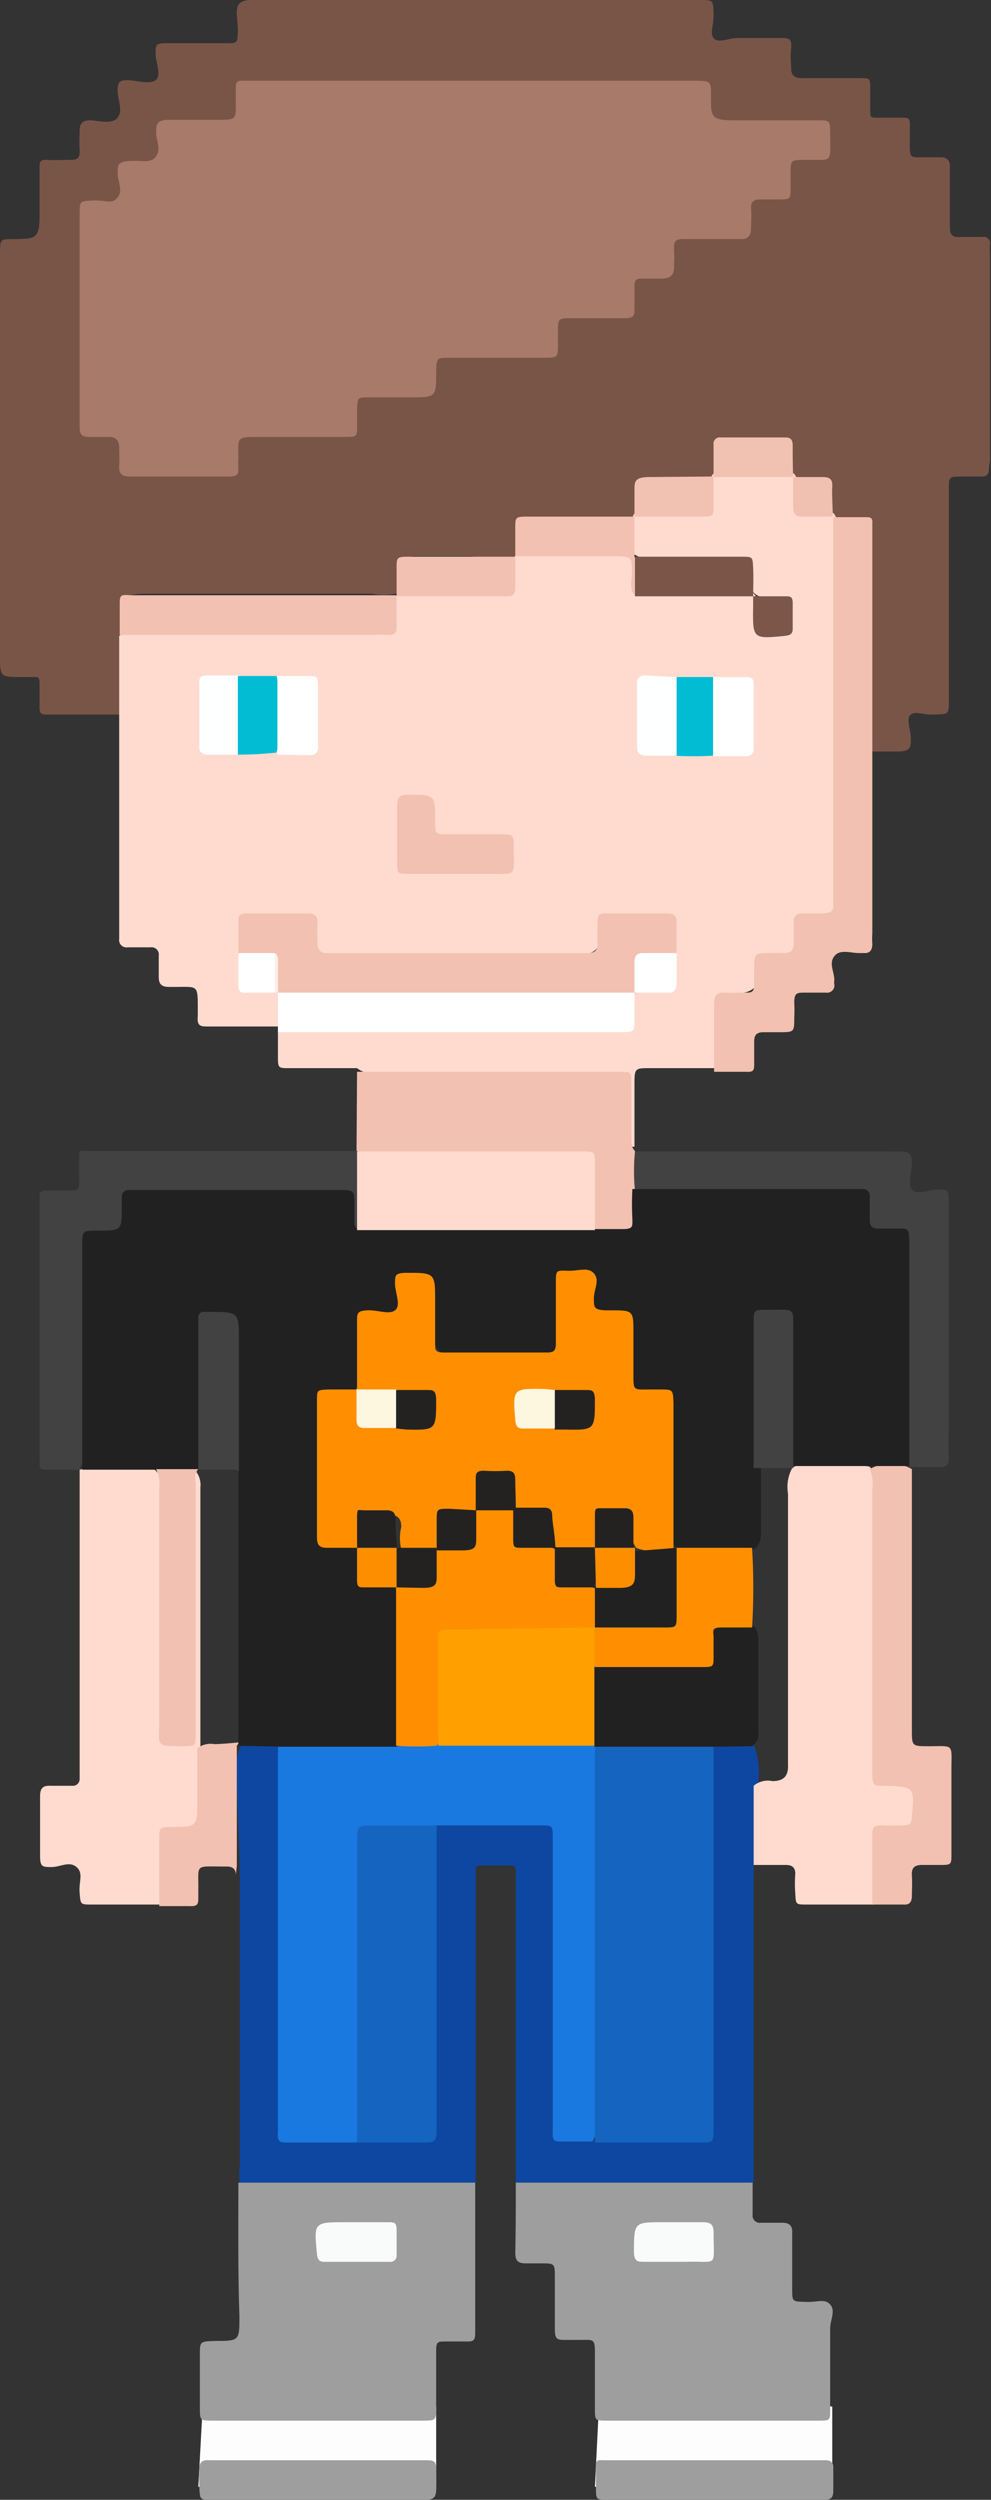 <svg xmlns="http://www.w3.org/2000/svg" viewBox="0 0 19.04 48"><rect x="0" y="0" width="19.04" height="48" fill="#333333" stroke="none"/><defs><style>.cls-1{fill:#fdfdfd;}.cls-2{fill:#795548;}.cls-3{fill:#ffdbcf;}.cls-4{fill:#0d47a1;}.cls-5{fill:#9e9e9e;}.cls-6{fill:#f2c1b1;}.cls-7{fill:#424242;}.cls-8{fill:#a87a6a;}.cls-9{fill:#f1c1b1;}.cls-10{fill:#f0c0b0;}.cls-11{fill:#fff;}.cls-12{fill:#7a5548;}.cls-13{fill:#02bcd4;}.cls-14{fill:#feffff;}.cls-15{fill:#7b5649;}.cls-16{fill:#feeee8;}.cls-17{fill:#212121;}.cls-18{fill:#1979e0;}.cls-19{fill:#1565c0;}.cls-20{fill:#f9fafa;}.cls-21{fill:#ff8f00;}.cls-22{fill:#fc8e00;}.cls-23{fill:#ffa000;}.cls-24{fill:#222121;}.cls-25{fill:#242221;}.cls-26{fill:#fef7e0;}</style></defs><title>Asset 2</title><g id="Layer_2" data-name="Layer 2"><g id="Layer_1-2" data-name="Layer 1"><polygon class="cls-1" points="3.92 45.74 3.81 47.75 8.38 47.8 8.38 46.21 3.92 45.74"/><polygon class="cls-1" points="11.53 45.74 11.43 47.75 15.99 47.8 15.99 46.21 11.53 45.74"/><path class="cls-2" d="M2.29,13.72H.91c-.11,0-.15,0-.15-.15s0-.29,0-.44S.73,13,.6,13H.39C0,13,0,13,0,12.56V4.92c0-.37,0-.32.33-.33s.43,0,.43-.43V3.23c0-.11,0-.17.15-.16s.27,0,.41,0,.22,0,.21-.19,0-.25,0-.38.06-.19.2-.19.42.09.53-.05,0-.34,0-.52.05-.2.2-.2.41.09.53,0,0-.34,0-.51,0-.2.22-.2H4.35c.21,0,.21,0,.22-.21S4.5.18,4.6.07,5,0,5.16,0h8.29c.25,0,.25,0,.26.25s-.08.37,0,.48.3,0,.46,0H15c.14,0,.22,0,.2.2s0,.25,0,.38.06.19.2.19c.37,0,.74,0,1.11,0,.21,0,.21,0,.21.21s0,.28,0,.41,0,.14.14.14h.47c.11,0,.16,0,.15.15v.32c0,.32,0,.29.28.29.11,0,.22,0,.32,0s.17.05.17.17c0,.39,0,.78,0,1.18,0,.14.05.19.19.18h.44a.12.12,0,0,1,.14.14,1.08,1.08,0,0,0,0,.18V8.86A.75.75,0,0,0,19,9q0,.16-.15.15h-.35c-.27,0-.27,0-.27.25,0,.43,0,.86,0,1.29,0,.92,0,1.84,0,2.75,0,.28,0,.27-.26.28s-.37-.07-.47,0,0,.3,0,.46,0,.25-.25.25h-.5a.58.58,0,0,1-.09-.44V10.54c0-.58,0-.52-.48-.53l-.11,0A.19.19,0,0,1,16,9.94a.64.64,0,0,1-.07-.43c0-.2-.08-.28-.28-.27a.78.78,0,0,1-.37,0,.11.11,0,0,1-.07-.06.82.82,0,0,1,0-.38c0-.19-.07-.28-.27-.28h-.79c-.22,0-.3.1-.29.3a.82.82,0,0,1,0,.35.16.16,0,0,1-.07.07,4.25,4.25,0,0,1-1,.05c-.38,0-.38,0-.4.38a1.09,1.09,0,0,1,0,.26.27.27,0,0,1-.07.08,5.58,5.58,0,0,1-1.08,0h-.32c-.22,0-.47-.06-.66,0s0,.41-.15.59a.19.19,0,0,1-.07.08,4.06,4.06,0,0,1-1,0H8c-.22,0-.33.07-.32.31a.67.67,0,0,1,0,.34.18.18,0,0,1-.08.07,1.21,1.21,0,0,1-.46,0H2.93c-.53,0-.53,0-.54.52,0,0,0,.1,0,.15,0,.39,0,.79,0,1.19A.38.38,0,0,1,2.29,13.72Z"/><path class="cls-3" d="M2.29,13.72V12.21a.66.66,0,0,1,.47-.1H7c.46,0,.46,0,.53-.46a.42.42,0,0,1,.08-.21h0A.65.65,0,0,1,8,11.35H9.49c.23,0,.34-.08.33-.32a.5.5,0,0,1,.08-.36h0a.53.53,0,0,1,.36-.09h1.49c.4,0,.45.06.47.45,0,.1,0,.2.08.26a.8.8,0,0,0,.43,0H14.1a.65.65,0,0,1,.34.07c.15.11.12.27.12.43s.11.28.31.27.29,0,.29-.26-.05-.34-.29-.33-.3,0-.41-.11a.41.41,0,0,1-.07-.3c0-.32,0-.34-.37-.34H12.57a.53.53,0,0,1-.39-.08.87.87,0,0,1,0-.77h0a.88.88,0,0,1,.53-.09h.38c.47,0,.47,0,.53-.46a.45.45,0,0,1,.08-.22h0a2.12,2.12,0,0,1,1-.09.74.74,0,0,1,.56.09h0a.52.52,0,0,1,.08.42c0,.18.08.26.26.26s.3,0,.42.08h0a.52.52,0,0,1,.09.38c0,2.28,0,4.55,0,6.82,0,.43,0,.48-.46.5-.23,0-.29.11-.3.32,0,.38-.06.42-.43.44s-.32.1-.33.33-.06.41-.44.43-.33.11-.32.34,0,.49,0,.73a.5.5,0,0,1-.09.36H12.49c-.29,0-.3,0-.3.31s0,.8,0,1.2c-.18,0-.14-.16-.15-.26,0-.26,0-.52,0-.79s0-.36-.37-.36H7.19a.48.48,0,0,1-.33-.1c-.44,0-.87,0-1.3,0-.21,0-.22,0-.22-.21v-.55a.73.73,0,0,1,.5-.09h5.65a2.81,2.81,0,0,1,.29,0c.22,0,.33-.08.32-.31a1,1,0,0,1,0-.29.24.24,0,0,1,.06-.09.68.68,0,0,1,.42-.06c.19,0,.26-.09.26-.27s0-.29,0-.44c0-.64,0-.64-.66-.64H12c-.41,0-.42,0-.45.41a.33.33,0,0,1-.37.35H6.55c-.47,0-.51,0-.54-.48,0-.2-.09-.28-.29-.28H5c-.32,0-.34,0-.35.36a2.17,2.17,0,0,1,0,.26v.12c0,.58,0,.58.58.62l.09,0a.16.16,0,0,1,.06.08,1,1,0,0,1,0,.71H4c-.14,0-.22,0-.2-.2v-.14c0-.46,0-.42-.41-.42H3.24c-.14,0-.19-.06-.19-.19s0-.28,0-.41a.14.14,0,0,0-.16-.16H2.45a.14.14,0,0,1-.16-.16V13.72Z"/><path class="cls-4" d="M14.48,35.81c0,.11,0,.22,0,.32v5.45c0,.1,0,.21,0,.32a.48.48,0,0,1-.38.1H10.3a.53.53,0,0,1-.39-.09c0-.11,0-.22,0-.32V35.94c0-.07,0-.12-.1-.12H9.24c-.07,0-.1,0-.1.11v5.65c0,.1,0,.21,0,.32a.48.48,0,0,1-.38.1H5a.53.53,0,0,1-.39-.09h0a.87.87,0,0,1,0-.32c0-1.79,0-3.57,0-5.35,0-.76-.06-1.52-.06-2.28a.77.77,0,0,1,.07-.42.9.9,0,0,1,.8,0,.83.83,0,0,1,.08.51c0,2.14,0,4.28,0,6.43,0,.1,0,.21,0,.32s.08.28.28.28c.38,0,.76,0,1.14,0s.7,0,1,0,.38,0,.38-.39V35.55A.83.83,0,0,1,8.37,35,.6.6,0,0,1,8.76,35h1.49c.45,0,.51.06.51.51,0,1.63,0,3.25,0,4.88,0,.67,0,.67.67.71s1.13,0,1.7,0,.49,0,.49-.51V34a.9.9,0,0,1,.07-.51.88.88,0,0,1,.79,0,1.49,1.49,0,0,1,.08.78c0,.4,0,.8,0,1.19A.47.47,0,0,1,14.48,35.81Z"/><path class="cls-5" d="M9.91,41.91h4.55c0,.2,0,.41,0,.61a.14.14,0,0,0,.16.16c.13,0,.27,0,.41,0s.2.06.19.2v1.06c0,.26,0,.25.25.26s.37-.07.48.05,0,.3,0,.46c0,.51,0,1,0,1.55,0,.22,0,.22-.23.22H11.67c-.24,0-.24,0-.24-.24s0-.65,0-1,0-.31-.33-.31h-.23c-.15,0-.21,0-.21-.2q0-.53,0-1c0-.27,0-.27-.27-.27H10.1c-.16,0-.2-.06-.2-.21C9.91,42.78,9.91,42.35,9.91,41.91Z"/><path class="cls-5" d="M4.58,41.91H9.13c0,1,0,1.91,0,2.86,0,.14,0,.2-.18.19H8.55c-.13,0-.17,0-.17.17v1.09c0,.26,0,.26-.28.26h-4c-.26,0-.26,0-.26-.26v-1c0-.26,0-.26.28-.27.48,0,.48,0,.48-.47C4.57,43.62,4.58,42.76,4.58,41.91Z"/><path class="cls-3" d="M3.06,36.57H1.77c-.23,0-.22,0-.24-.22s.08-.38-.06-.5-.31,0-.48,0-.22,0-.22-.21V34.49c0-.16.06-.21.21-.2h.41a.13.13,0,0,0,.14-.14v-.24c0-1.9,0-3.8,0-5.69l0,0a3.49,3.49,0,0,1,1.44,0c.17.14.14.34.14.52V32.9c0,.11,0,.22,0,.33s.09.2.23.2.25,0,.27-.2v-.32c0-1.42,0-2.83,0-4.24,0-.15-.08-.35.16-.41a.42.42,0,0,1,.08.3c0,1.65,0,3.3,0,4.95,0,.41,0,.81,0,1.22s-.07.38-.4.41-.36,0-.36.4v.7A.53.53,0,0,1,3.06,36.57Z"/><path class="cls-3" d="M14.48,35.81c0-.5,0-1,0-1.52a.42.42,0,0,1,.36-.09c.23,0,.31-.11.3-.32v-.47c0-1.58,0-3.16,0-4.73a.76.76,0,0,1,.08-.49.44.44,0,0,1,.35-.08,4.27,4.27,0,0,1,1.13.05c.18.15.14.35.14.54,0,1.62,0,3.24,0,4.86a2.43,2.43,0,0,0,0,.27c0,.32,0,.34.34.37.15,0,.34,0,.38.19a.78.78,0,0,1,0,.65c-.07.11-.21.09-.33.1-.33,0-.34,0-.34.37s0,.47,0,.7a.46.46,0,0,1-.09.36h-1.3c-.21,0-.21,0-.22-.21a2.41,2.41,0,0,1,0-.38c0-.12-.06-.17-.18-.17Z"/><path class="cls-6" d="M13.72,20.58c0-.44,0-.88,0-1.32,0-.15.06-.21.21-.2s.25,0,.38,0,.18,0,.18-.17a2.25,2.25,0,0,1,0-.26c0-.33,0-.33.31-.33a2.25,2.25,0,0,1,.26,0c.14,0,.19-.06.19-.19s0-.28,0-.41a.14.14,0,0,1,.16-.16h.44a.14.14,0,0,0,.16-.16V9.93h.61c.1,0,.15,0,.14.13v.24c0,1.39,0,2.79,0,4.19v3.43a1.34,1.34,0,0,0,0,.2c0,.13-.05.19-.17.18H16.5c-.16,0-.36-.08-.47.06s0,.3,0,.46a.22.22,0,0,0,0,.08.14.14,0,0,1-.16.16h-.41c-.14,0-.2,0-.2.19a2.71,2.71,0,0,1,0,.29c0,.28,0,.28-.3.28h-.29c-.13,0-.18.05-.18.18s0,.27,0,.41,0,.18-.17.17Z"/><path class="cls-6" d="M6.86,20.58h5.06c.2,0,.21,0,.21.22s0,.7,0,1.05c0,.08,0,.18.06.24v0c.15.24.06.51.08.77a1.48,1.48,0,0,1,0,.21c0,.63-.23.78-.86.56-.16-.24-.08-.51-.09-.77,0-.75.08-.68-.69-.68H7.38a1.63,1.63,0,0,1-.44,0l-.09-.05Z"/><path class="cls-7" d="M1.54,28.22l-.62,0c-.13,0-.17,0-.16-.17a.65.65,0,0,0,0-.14V23c0-.1,0-.14.14-.14h.38c.27,0,.24,0,.24-.26s0-.25,0-.38,0-.13.13-.12h5.2s.05,0,.05.06a3.18,3.18,0,0,1,0,1.44c-.2,0-.15-.17-.16-.28,0-.37,0-.38-.42-.38H2.79c-.38,0-.38,0-.41.36s-.07.37-.41.4-.34,0-.34.37c0,1.22,0,2.44,0,3.65,0,.16,0,.32-.09.45Z"/><path class="cls-7" d="M12.2,22.87a3.86,3.86,0,0,1,0-.76h4.95a1,1,0,0,0,.17,0c.16,0,.19.06.2.2s-.09.41,0,.53.34,0,.51,0,.2,0,.2.25c0,1.45,0,2.91,0,4.36a4.69,4.69,0,0,0,0,.53c0,.16-.06.2-.21.19h-.55l0,0a1,1,0,0,1-.05-.46V24.17c0-.41,0-.42-.4-.45a.33.33,0,0,1-.36-.36c0-.4,0-.4-.43-.4h-3.6A.62.62,0,0,1,12.2,22.87Z"/><path class="cls-6" d="M16.76,36.57c0-.44,0-.88,0-1.31,0-.15,0-.22.2-.21s.26,0,.38,0,.17,0,.18-.17c.05-.57.05-.57-.51-.59-.24,0-.25,0-.25-.28V28.58a.68.68,0,0,0-.05-.37.81.81,0,0,1,.81,0v5c0,.32,0,.32.32.32.5,0,.44-.06.44.46v1.6c0,.21,0,.22-.21.22h-.35c-.16,0-.21.06-.2.21s0,.25,0,.38-.05.18-.17.17Z"/><path class="cls-6" d="M4.53,36c0-.11-.06-.16-.17-.16H4.31c-.59,0-.49-.06-.5.47v.12c0,.12,0,.18-.17.17H3.06c0-.43,0-.85,0-1.28,0-.23,0-.23.22-.24h0c.51,0,.51,0,.51-.51v-1a.42.42,0,0,1,.33-.08c.2,0,1.45-.1,1.46-.29V31.86c0-1.07,0-2.13,0-3.19a.73.73,0,0,1,.07-.46,6.49,6.49,0,0,0-1.08,0,.59.59,0,0,1,.07.37v4.55c0,.14,0,.28-.09.39,0,.77,0,1.54,0,2.31"/><path class="cls-5" d="M13.69,48h-2c-.24,0-.24,0-.24-.24s0-.26,0-.38,0-.15.14-.14h4.27q.16,0,.15.15v.44c0,.13-.05.17-.17.17H13.69Z"/><path class="cls-5" d="M6.07,48h-2c-.23,0-.23,0-.24-.25s0-.23,0-.35.06-.17.18-.16H8.11c.27,0,.27,0,.27.27a2.8,2.8,0,0,0,0,.29c0,.16-.06.2-.21.2Z"/><path class="cls-8" d="M1.53,6.12v-2c0-.26,0-.26.26-.27s.36.08.47-.06,0-.3,0-.46,0-.23.25-.24S2.9,3.14,3,3s0-.3,0-.45,0-.25.25-.25h.93c.37,0,.35,0,.35-.36V1.72c0-.13,0-.18.17-.17h8.61c.37,0,.35,0,.35.34s0,.42.43.42h1.61c.24,0,.25,0,.25.25,0,.6.06.5-.48.51-.28,0-.28,0-.28.27v.27c0,.21,0,.22-.24.22h-.35c-.13,0-.18.06-.17.18s0,.25,0,.38-.06.21-.21.2H13.16c-.14,0-.22,0-.21.2s0,.22,0,.32,0,.24-.25.24h-.35c-.11,0-.16,0-.16.16v.41c0,.13,0,.19-.19.19H11c-.28,0-.28,0-.28.27v.23c0,.25,0,.26-.27.26H8.64c-.25,0-.25,0-.26.26,0,.5,0,.5-.49.5H7.1c-.23,0-.23,0-.24.23v.32c0,.2,0,.21-.22.21H5c-.48,0-.42,0-.42.42a.75.75,0,0,0,0,.15c0,.14,0,.19-.19.19H2.49c-.16,0-.21-.07-.2-.21s0-.23,0-.35-.06-.21-.21-.2H1.7c-.12,0-.17-.05-.17-.18V6.12Z"/><path class="cls-6" d="M7.62,11.44V12c0,.14,0,.2-.19.19a1.34,1.34,0,0,0-.2,0H2.3c0-.19,0-.37,0-.56s0-.22.2-.2H7.62Z"/><path class="cls-6" d="M12.2,11.44c-.12-.13-.06-.3-.06-.44,0-.31,0-.31-.31-.32H9.9c0-.19,0-.37,0-.55s0-.21.2-.21h2.09v.77A.8.8,0,0,1,12.2,11.44Z"/><path class="cls-6" d="M9.9,10.68c0,.19,0,.39,0,.58s-.06.19-.19.19H7.62c0-.18,0-.37,0-.55s0-.21.2-.21H9.9Z"/><path class="cls-9" d="M15.24,9.16H13.71V8.54a.12.12,0,0,1,.14-.14H15.1c.1,0,.13.06.13.15S15.23,9,15.24,9.16Z"/><path class="cls-9" d="M13.71,9.15c0,.19,0,.37,0,.56s0,.21-.21.21H12.19c0-.17,0-.33,0-.5s0-.25.25-.26Z"/><path class="cls-10" d="M16,9.92h-.59c-.12,0-.17-.05-.17-.17V9.16h.57c.14,0,.19.05.18.19S16,9.73,16,9.92Z"/><path class="cls-6" d="M4.58,18.3v-.59c0-.12,0-.17.17-.17H5.92c.14,0,.19.06.18.19s0,.26,0,.38.06.2.19.19h5c.13,0,.2-.05.19-.19s0-.25,0-.38,0-.2.18-.19h1.17c.13,0,.18.06.17.18v.58a.5.5,0,0,1-.41.08c-.19,0-.26.08-.26.27a.55.55,0,0,1-.09.41h0a.52.52,0,0,1-.38.1H5.73a.54.54,0,0,1-.39-.1h0c-.1-.1-.07-.23-.08-.36s0-.21-.08-.28S4.76,18.45,4.58,18.3Z"/><path class="cls-11" d="M5.34,19.06h6.85v.52c0,.23,0,.23-.22.24H5.34Z"/><path class="cls-6" d="M8.75,16.78h-.9c-.21,0-.22,0-.22-.21,0-.37,0-.74,0-1.11,0-.15.06-.21.21-.2h0c.52,0,.52,0,.52.5,0,.26,0,.26.26.26h1c.24,0,.25,0,.25.25,0,.6.07.5-.51.51Z"/><path class="cls-12" d="M12.2,11.44v-.75h2.05c.21,0,.21,0,.22.21s0,.36,0,.55H12.2Z"/><path class="cls-11" d="M13.7,13h.61c.12,0,.17,0,.17.17,0,.4,0,.8,0,1.19a.14.14,0,0,1-.16.16h-.61a.4.4,0,0,1-.08-.33A3.33,3.33,0,0,1,13.7,13Z"/><path class="cls-13" d="M13.7,13v1.51a6.42,6.42,0,0,1-.76,0,1.84,1.84,0,0,1-.08-.93c0-.2-.06-.41.09-.58Z"/><path class="cls-14" d="M4.57,14.49H4c-.12,0-.18-.05-.17-.17V13.13c0-.11,0-.16.15-.16h.61c.17.27.08.58.09.87S4.73,14.3,4.57,14.49Z"/><path class="cls-14" d="M13,13c0,.5,0,1,0,1.51h-.58c-.13,0-.18-.05-.18-.17V13.13a.14.14,0,0,1,.16-.16Z"/><path class="cls-13" d="M4.57,14.49c0-.5,0-1,0-1.51h.74s0,0,0,0a2.54,2.54,0,0,1,0,1.47A6.42,6.42,0,0,1,4.57,14.49Z"/><path class="cls-11" d="M5.33,14.49c0-.51,0-1,0-1.51h.61c.12,0,.17,0,.17.17v1.19a.14.14,0,0,1-.16.16Z"/><path class="cls-15" d="M14.48,11.45h.61c.09,0,.14,0,.14.13v.5c0,.1-.06.12-.15.13-.62.06-.62.06-.61-.57,0-.06,0-.13,0-.2Z"/><path class="cls-11" d="M12.19,19.06v-.58c0-.13.05-.19.19-.18H13v.58q0,.2-.18.18Z"/><path class="cls-11" d="M4.58,18.3h.7a1.94,1.94,0,0,1,0,.76H4.73c-.1,0-.15,0-.15-.16Z"/><path class="cls-16" d="M5.28,19.06V18.3c.08.05.06.14.06.21v.55Z"/><path class="cls-17" d="M4.58,33.52V30.46c0-.75,0-1.5,0-2.25a.71.71,0,0,1-.08-.45c0-.73,0-1.47,0-2.2,0-.17,0-.31-.25-.31s-.33,0-.33.32c0,.71,0,1.42,0,2.13a1.29,1.29,0,0,1,0,.44.18.18,0,0,1-.07.08,1.1,1.1,0,0,1-.8,0l-1.47,0V23.92c0-.29,0-.29.3-.29.46,0,.46,0,.46-.47V23a.13.13,0,0,1,.15-.15h4c.32,0,.32,0,.32.31v.29a.17.17,0,0,0,.06.16.56.56,0,0,1,.39-.1H11a.55.55,0,0,1,.39.09c.19,0,.38,0,.58,0s.18-.06.18-.19a5.61,5.61,0,0,1,0-.58h4.42a.13.13,0,0,1,.14.14c0,.14,0,.28,0,.41s0,.22.2.21h.32c.23,0,.23,0,.24.23v4.33l-.81,0c-.49,0-1,0-1.47,0l0,0a.88.88,0,0,1,0-.43c0-.73,0-1.46,0-2.19,0-.27-.08-.32-.34-.3s-.23.16-.23.32v2.2c0,.14,0,.29,0,.44,0,.4,0,.81,0,1.22a.47.47,0,0,1-.08.3.54.54,0,0,1-.41.08A3.53,3.53,0,0,1,13,29.74c-.12-.12-.09-.29-.1-.44,0-.71,0-1.42,0-2.13,0-.37,0-.38-.37-.41s-.37-.08-.39-.42v-.78c0-.2-.07-.3-.28-.32-.44,0-.45,0-.48-.48,0-.22-.11-.28-.31-.28s-.27.11-.27.3,0,.56,0,.85-.08.36-.37.37c-.58,0-1.15,0-1.73,0-.28,0-.35-.09-.36-.38s0-.56,0-.85-.06-.29-.27-.29-.3.07-.31.29c0,.44,0,.45-.47.47-.22,0-.28.11-.29.31a6.5,6.5,0,0,1,0,1.08.27.27,0,0,1-.07.08.58.58,0,0,1-.34.05c-.25,0-.32.11-.32.34,0,.74,0,1.48,0,2.22,0,.21.07.33.3.31a.59.59,0,0,1,.37.07.42.42,0,0,1,.09.36c0,.24.07.36.33.34a.42.42,0,0,1,.37.1.6.6,0,0,1,.07.34v2.33a.59.59,0,0,1-.08.37.48.48,0,0,1-.33.08c-.55,0-1.09,0-1.64,0a.49.49,0,0,1-.33-.08Z"/><path class="cls-18" d="M5.34,33.54H7.61a1.6,1.6,0,0,1,.78-.08h2.75a.55.55,0,0,1,.25,0,.18.18,0,0,1,.09.08,1.06,1.06,0,0,1,0,.43v6.67a.67.67,0,0,1-.1.48h-.59c-.12,0-.18,0-.17-.17V35.28c0-.22,0-.23-.24-.23h-2a1.18,1.18,0,0,1-.74.09c-.76,0-.69-.08-.69.7v4.82a.67.67,0,0,1-.1.48H5.54c-.15,0-.22,0-.2-.2v-7.4Z"/><path class="cls-19" d="M11.43,41.14v-7.6c.09-.11.21-.1.33-.1h1.63c.12,0,.24,0,.32.1v7.32c0,.28,0,.28-.26.28Z"/><path class="cls-19" d="M6.86,41.14V35.42c0-.39,0-.37.36-.37H8.39c0,1.91,0,3.82,0,5.72,0,.39,0,.37-.35.37Z"/><path class="cls-17" d="M13.71,33.54q-1.14,0-2.28,0v0a.35.35,0,0,1-.08-.24A4.23,4.23,0,0,1,11.41,32a.63.63,0,0,1,.42-.09h1.49c.16,0,.28,0,.3-.23.07-.55.33-.68.88-.44a.43.43,0,0,1,.07.25c0,.58,0,1.17,0,1.75a.3.3,0,0,1-.12.29Z"/><path class="cls-20" d="M12.94,43.43h-.56c-.12,0-.19,0-.2-.17,0-.59,0-.59.55-.59h.78c.16,0,.2.06.2.2,0,.69.1.54-.54.56Z"/><path class="cls-20" d="M6.85,42.67h.61c.11,0,.16,0,.16.15s0,.31,0,.47a.12.12,0,0,1-.14.14H6.23c-.11,0-.13-.06-.14-.15-.06-.61-.06-.61.55-.61Z"/><path class="cls-6" d="M3,28.21h.81s0,0,0,0a0,0,0,0,1,0,0c-.09.1-.05.22-.05.33V33.3c0,.21,0,.23-.21.23-.59,0-.49,0-.49-.47,0-1.49,0-3,0-4.48A.68.68,0,0,0,3,28.21Z"/><path class="cls-3" d="M11.43,23.62H6.86c0-.51,0-1,0-1.51H11.2c.22,0,.23,0,.23.23Z"/><path class="cls-7" d="M4.53,28.22l-.72,0c0-.89,0-1.79,0-2.69v-.23a.1.1,0,0,1,.11-.11H4c.59,0,.59,0,.59.55,0,.84,0,1.67,0,2.51h0Z"/><path class="cls-21" d="M6.87,29.72H6.28c-.16,0-.19-.07-.19-.21,0-.39,0-.78,0-1.17V26.89c0-.2,0-.2.22-.21h.55a.53.53,0,0,1,.09.39c0,.21.07.31.28.29s.26,0,.38,0H8c.21,0,.32-.05.32-.29s-.09-.32-.31-.3H7.59c-.24,0-.5.07-.73-.08,0-.44,0-.88,0-1.32,0-.15,0-.2.2-.21s.41.09.53,0,0-.34,0-.51,0-.2.2-.21c.57,0,.57,0,.57.54v.82c0,.12,0,.17.16.17h2c.14,0,.16-.06.16-.18V24.63c0-.23,0-.24.22-.23s.39-.08.51.05,0,.31,0,.48,0,.22.22.23h.09c.45,0,.45,0,.45.44v.79c0,.32,0,.29.31.29h.2c.25,0,.25,0,.26.27v2.77l0,0a1,1,0,0,1-.72,0,.57.57,0,0,1-.08-.42c0-.23-.1-.28-.31-.28s-.29.06-.29.27a.57.57,0,0,1-.07.42,1.18,1.18,0,0,1-.72.05l-.08-.06a.7.7,0,0,1-.05-.4c0-.2-.07-.29-.27-.28a1,1,0,0,1-.38,0L9.87,29a.81.81,0,0,1,0-.41c0-.2-.1-.26-.29-.26s-.32,0-.31.27a1,1,0,0,1,0,.38.12.12,0,0,1-.06.06.67.67,0,0,1-.37.05c-.22,0-.31.08-.29.3a.84.84,0,0,1,0,.35.16.16,0,0,1-.07.07,1.38,1.38,0,0,1-.7,0s0,0-.07-.06a.9.9,0,0,1,0-.43c0-.22-.13-.24-.3-.24s-.3,0-.3.25a.79.79,0,0,1,0,.4Z"/><path class="cls-21" d="M8.39,33.52a5.08,5.08,0,0,1-.78,0c0-.91,0-1.81,0-2.72,0-.11,0-.21,0-.32l0,0A.78.78,0,0,1,8,30.4c.19,0,.28-.08.27-.27a.55.55,0,0,1,.09-.41h0a.57.57,0,0,1,.42-.09c.18,0,.26-.07.26-.26A.55.55,0,0,1,9.15,29h0a.76.76,0,0,1,.77,0h0a.5.5,0,0,1,.08.41c0,.19.08.27.27.26a.55.55,0,0,1,.41.09h0a.56.56,0,0,1,.09.42c0,.18.07.26.26.26a.69.69,0,0,1,.42.07,1,1,0,0,1,0,.75.14.14,0,0,1-.08.07,2.76,2.76,0,0,1-.81,0H8.85c-.34,0-.37,0-.37.36v1.43A.53.53,0,0,1,8.39,33.52Z"/><path class="cls-21" d="M14.45,29.73a12.85,12.85,0,0,1,0,1.52c-.19,0-.38,0-.58,0s-.17.05-.16.17v.38c0,.2,0,.21-.21.21H11.43a.79.79,0,0,1,0-.76h0c.22-.16.47-.09.71-.1.82,0,.71.1.73-.73,0-.23-.07-.48.09-.7h1.49Z"/><path class="cls-7" d="M15.24,28.19h-.76V25.4c0-.24,0-.25.24-.25.61,0,.51-.07.52.51Z"/><path class="cls-22" d="M7.63,30.48H7c-.1,0-.14,0-.14-.14s0-.42,0-.63h0a.76.76,0,0,1,.77,0h0a.74.74,0,0,1,0,.76Z"/><path class="cls-23" d="M11.42,31.25v2.27q-1.51,0-3,0c0-.68,0-1.36,0-2,0-.23,0-.23.23-.23Z"/><path class="cls-24" d="M13,29.72c0,.43,0,.85,0,1.28,0,.25,0,.25-.24.25H11.43v-.77l0,0a.78.78,0,0,1,.4-.05c.17,0,.24-.07.24-.24a.77.77,0,0,1,.05-.4l0,0Z"/><path class="cls-25" d="M7.62,30.48v-.76h.77c0,.17,0,.35,0,.52s0,.25-.26.25Z"/><path class="cls-25" d="M11.43,30.48H10.8c-.1,0-.14,0-.14-.14s0-.42,0-.63h.76l0,0a.9.9,0,0,1,0,.72Z"/><path class="cls-25" d="M11.43,29.72c0-.19,0-.39,0-.58s0-.18.16-.18H12c.13,0,.17.06.17.18s0,.39,0,.58h0a.76.76,0,0,1-.77,0Z"/><path class="cls-25" d="M10.67,29.72H10c-.1,0-.14,0-.14-.14s0-.42,0-.63h.6c.11,0,.15.05.15.16S10.67,29.52,10.67,29.72Z"/><path class="cls-25" d="M9.15,29c0,.17,0,.35,0,.52s0,.25-.26.25h-.5V29.2c0-.23,0-.23.25-.23Z"/><path class="cls-25" d="M7.63,29.72H6.86c0-.19,0-.39,0-.58S6.88,29,7,29h.43c.13,0,.17.06.17.18A5.61,5.61,0,0,0,7.63,29.72Z"/><path class="cls-25" d="M9.91,29H9.14v-.58c0-.12,0-.18.16-.18a3.23,3.23,0,0,0,.44,0c.13,0,.16.06.16.18S9.91,28.77,9.91,29Z"/><path class="cls-25" d="M10.66,26.69h.59c.12,0,.17,0,.18.17,0,.6,0,.6-.57.59h-.2A.81.81,0,0,1,10.66,26.69Z"/><path class="cls-26" d="M10.66,26.69v.74h-.61c-.11,0-.14-.05-.15-.16-.05-.61-.05-.61.56-.6Z"/><path class="cls-26" d="M6.86,26.68h.76a.68.68,0,0,1,0,.74H7c-.11,0-.15-.05-.15-.16s0-.41,0-.61Z"/><path class="cls-25" d="M7.61,27.43v-.74H8.2c.12,0,.17,0,.18.17,0,.6,0,.6-.56.59Z"/><path class="cls-22" d="M11.43,29.72h.77c0,.16,0,.33,0,.49s0,.28-.29.28h-.46Z"/></g></g></svg>